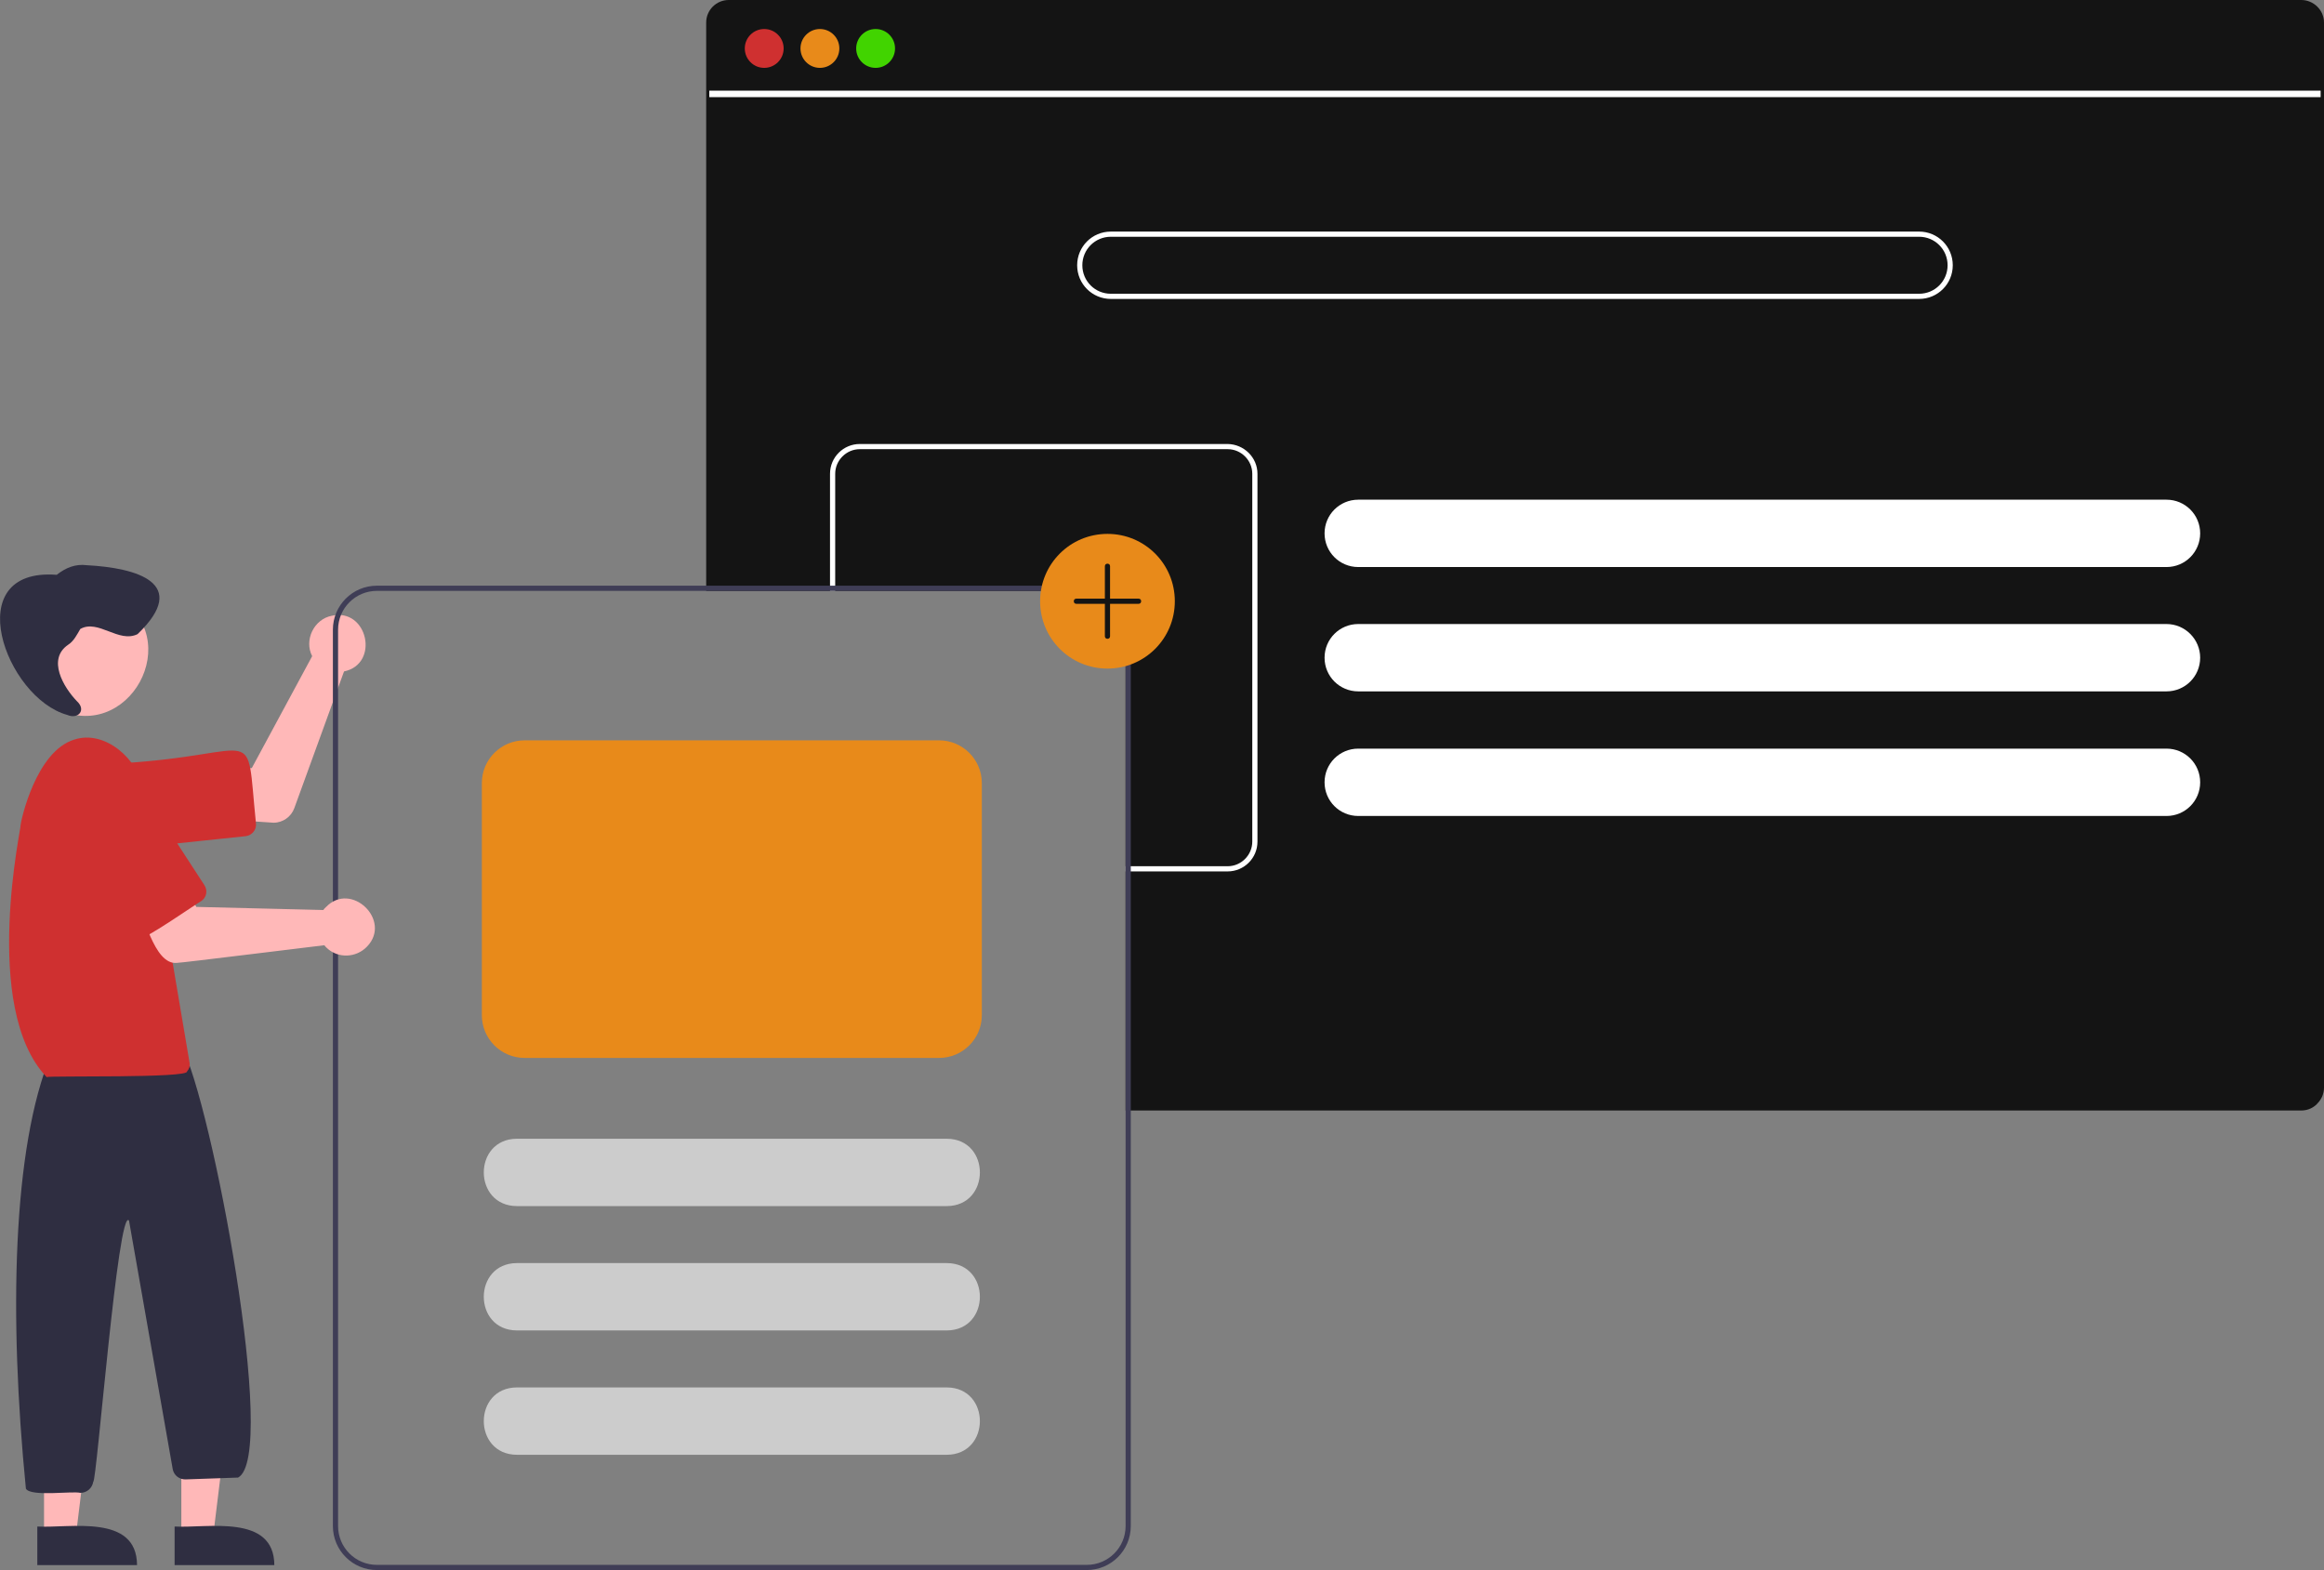 <?xml version="1.0" encoding="utf-8"?>
<!-- Generator: Adobe Illustrator 24.1.1, SVG Export Plug-In . SVG Version: 6.00 Build 0)  -->
<svg version="1.1" id="e206c98e-a062-454f-98a1-36dd7d468c34"
	 xmlns="http://www.w3.org/2000/svg" xmlns:xlink="http://www.w3.org/1999/xlink" x="0px" y="0px" viewBox="0 0 897.1 606.1"
	 style="enable-background:new 0 0 897.1 606.1;" xml:space="preserve">
<rect x="0" y="0" width="897.1" height="606.1" fill="#808080" stroke="none"/>
<style type="text/css">
	.st0{fill:#141414;}
	.st1{fill:#FFFFFF;}
	.st2{fill:#CF3030;}
	.st3{fill:#E88A1A;}
	.st4{fill:#41D400;}
	.st5{fill:#FFB8B8;}
	.st6{fill:#2F2E41;}
	.st7{fill:#3F3D56;}
	.st8{fill:#CCCCCC;}
</style>
<path class="st0" d="M888.3,0h-607c-4.8,0-8.7,3.9-8.7,8.7v219.4h146.9c8.3,0,15,6.7,15,15v185.6h453.8c2.6,0,5-1.1,6.6-3.1
	c0.1-0.1,0.1-0.2,0.2-0.2c0.5-0.6,0.9-1.3,1.3-2.1c0.4-1,0.7-2.2,0.7-3.3V8.7C897.1,3.9,893.1,0,888.3,0z"/>
<rect x="273.8" y="35" class="st1" width="622" height="2.5"/>
<circle class="st2" cx="295" cy="18.7" r="7.5"/>
<circle class="st3" cx="316.5" cy="18.7" r="7.5"/>
<circle class="st4" cx="338" cy="18.7" r="7.5"/>
<path class="st1" d="M740.8,89.4h-312c-7.2,0-13,5.8-13,13c0,7.2,5.8,13,13,13h312c7.2,0,13-5.8,13-13
	C753.8,95.2,748,89.4,740.8,89.4z M740.8,113.4h-312c-6.1,0-11-4.9-11-11c0-6.1,4.9-11,11-11h312c6.1,0,11,4.9,11,11
	S746.9,113.4,740.8,113.4z"/>
<path class="st1" d="M836.3,192.9h-312c-7.2,0-13,5.8-13,13s5.8,13,13,13h312c7.2,0,13-5.8,13-13S843.5,192.9,836.3,192.9z"/>
<path class="st1" d="M836.3,240.9h-312c-7.2,0-13,5.8-13,13c0,7.2,5.8,13,13,13h312c7.2,0,13-5.8,13-13
	C849.3,246.8,843.5,240.9,836.3,240.9z"/>
<path class="st1" d="M836.3,289h-312c-7.2,0-13,5.8-13,13s5.8,13,13,13h312c7.2,0,13-5.8,13-13S843.5,289,836.3,289z"/>
<path class="st1" d="M473.9,171.4h-142c-6.3,0-11.5,5.1-11.5,11.5v45.2h2v-45.2c0-5.2,4.3-9.5,9.5-9.5h142c5.2,0,9.5,4.3,9.5,9.5
	v142c0,5.2-4.3,9.5-9.5,9.5h-39.4v2h39.4c6.3,0,11.5-5.1,11.5-11.5v-142C485.4,176.6,480.2,171.5,473.9,171.4z"/>
<path class="st5" d="M105.6,317.6c-0.5,0-21.9-1.5-22.5-1.5l1.9-19.2l12.2-0.4l23.3-43.2c-3.2-6.2,0.7-14.3,7.6-15.6
	c13.8-3.1,18.6,18.6,4.7,21.5L113.6,312C112.4,315.3,109.2,317.6,105.6,317.6z"/>
<path class="st2" d="M49.2,327.5c-20.4,0-22.2-30.7-1.7-32.9c54-3.3,47.2-16.8,51.3,23.2c0.3,2.5-1.5,4.7-4,5L51,327.4
	C50.4,327.4,49.8,327.5,49.2,327.5z"/>
<path class="st5" d="M44.5,230.1c28.1,16,5,58.1-23.6,43.1C-7.1,257.2,15.9,215.1,44.5,230.1z"/>
<polygon class="st5" points="70,592.8 82.3,592.8 88.1,545.5 70,545.5 "/>
<path class="st6" d="M67.4,604.2l38.5,0c-0.1-19.9-25.9-14.2-38.5-14.9L67.4,604.2z"/>
<polygon class="st5" points="17,592.8 29.3,592.8 35.1,545.5 17,545.5 "/>
<path class="st6" d="M14.4,604.2l38.5,0c-0.1-19.9-25.9-14.2-38.5-14.9L14.4,604.2z"/>
<path class="st6" d="M31,576.3c-3-0.8-19.1,1.6-21-1.6c-6.6-66.5-5.2-131.6,9.6-167.4l50.6-3.1c11.3,20.7,37.4,157.9,21.7,166.2
	l-20.2,0.7c-2.4,0.1-4.5-1.5-5-3.8l-16.9-96.1c-4.2-5.9-12.5,101.2-13.8,100.8C35.6,574.5,33.5,576.3,31,576.3z"/>
<path class="st2" d="M18,415.8c-25.6-26.8-9.3-98.5-10.1-97c0.1-1.8,5.9-28.8,20.8-33.3c11.9-3.9,25,7.8,26.7,19.7l17.8,105.2
	c0.2,1.2-0.2,2.3-1,3.2C73.1,416.3,19.2,415.2,18,415.8z"/>
<path class="st6" d="M26.3,248.9c2.2-1.4,3.4-3.9,4.7-6.1c6.9-3.9,14.8,5.6,22.1,2c20.6-19.8-0.6-25.6-19.5-26.6
	c-4.5-0.6-8.3,1-11.7,3.7C-16.1,219,2.1,269.4,26,276c4.2,1.8,7.4-1.9,3.7-5.3C24.5,265.3,18.1,254.5,26.3,248.9z"/>
<path class="st7" d="M419.5,226.1h-274c-9.4,0-17,7.6-17,17v346c0,9.4,7.6,17,17,17h274c9.4,0,17-7.6,17-17v-346
	C436.5,233.7,428.9,226.1,419.5,226.1z M434.5,589.1c0,8.3-6.7,15-15,15h-274c-8.3,0-15-6.7-15-15v-346c0-8.3,6.7-15,15-15h274
	c8.3,0,15,6.7,15,15V589.1z"/>
<path class="st5" d="M68.3,371.7c-9,1-13-20-16.4-25.3l18-7l5.9,10.7l49,1.2c0.3-0.4,0.6-0.8,1-1.1l0,0c9.7-10.2,25.6,5.1,15.9,15.2
	c-4.2,4.4-11.2,4.7-15.6,0.5c-0.3-0.3-0.6-0.6-0.9-1C123.8,365,69.5,371.8,68.3,371.7z"/>
<path class="st2" d="M55,361.7c-3,2.9-26.1-37.8-27.8-38.9c-11.7-18.1,15.8-36,27.7-18l24,36.9c1.4,2.1,0.8,4.9-1.3,6.2
	C76.5,348.4,55.8,362.8,55,361.7z"/>
<path class="st8" d="M365.5,465.6h-166c-17-0.1-17-25.9,0-26h166C382.5,439.7,382.5,465.5,365.5,465.6z"/>
<path class="st8" d="M365.5,513.6h-166c-17-0.1-17-25.9,0-26h166C382.5,487.7,382.5,513.5,365.5,513.6z"/>
<path class="st8" d="M365.5,561.6h-166c-17-0.1-17-25.9,0-26h166C382.5,535.7,382.5,561.5,365.5,561.6z"/>
<path class="st3" d="M427.5,258.1c-14.4,0-26-11.6-26-26s11.6-26,26-26s26,11.6,26,26C453.5,246.5,441.9,258.1,427.5,258.1z"/>
<path class="st0" d="M439.5,231.1h-11v-12.5c0-0.6-0.4-1-1-1s-1,0.4-1,1v12.5h-11c-0.6,0-1,0.4-1,1s0.4,1,1,1h11v12.5
	c0,0.6,0.4,1,1,1s1-0.4,1-1v-12.5h11c0.6,0,1-0.4,1-1S440.1,231.1,439.5,231.1z"/>
<path class="st3" d="M362.5,408.4h-160c-9.1,0-16.5-7.4-16.5-16.5v-89.6c0-9.1,7.4-16.5,16.5-16.5h160c9.1,0,16.5,7.4,16.5,16.5
	v89.6C379,401,371.6,408.4,362.5,408.4z"/>
</svg>
